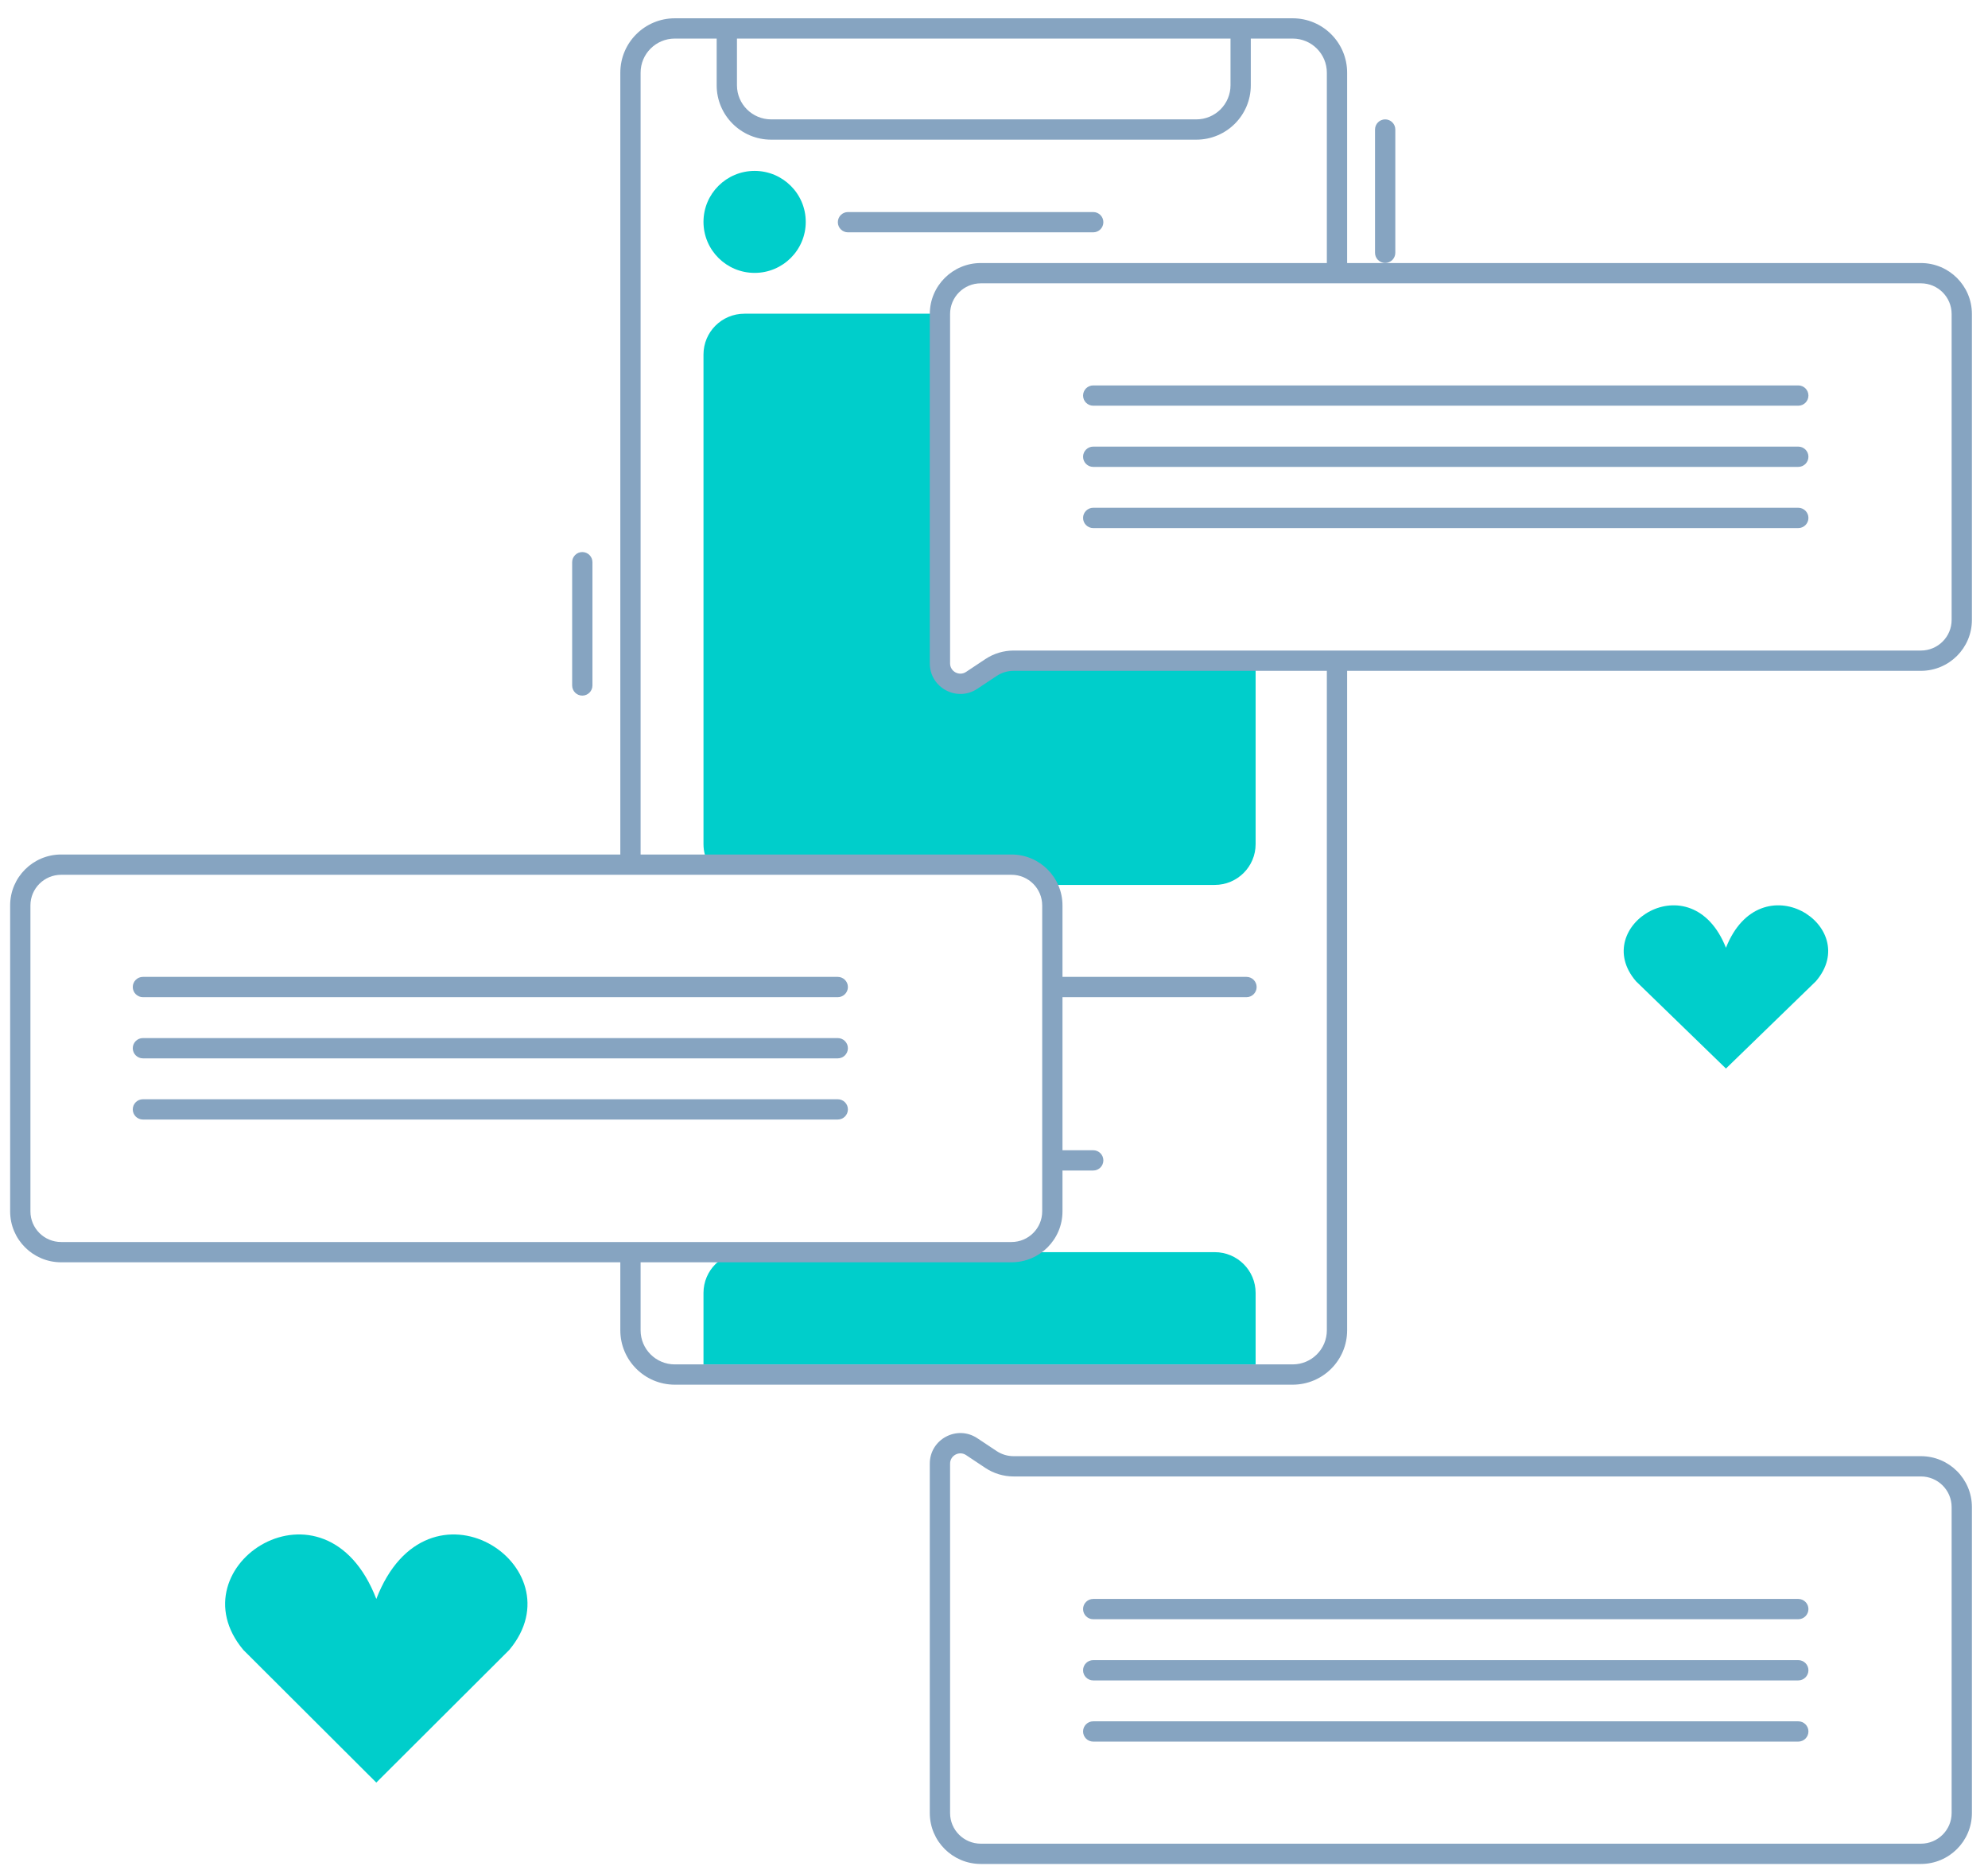 <svg width="98" height="92" viewBox="0 0 98 92" fill="none" xmlns="http://www.w3.org/2000/svg">
<path d="M34.679 41.619V17.479C34.679 16.367 35.582 15.467 36.696 15.467H46.272V32.567L47.28 33.572L50.304 32.567H61.897V41.619C61.897 42.73 60.994 43.631 59.881 43.631H51.312L50.304 42.625H34.949C34.778 42.329 34.679 41.986 34.679 41.619Z" fill="#00CECB"/>
<path d="M34.679 67.269V63.748C34.679 62.637 35.582 61.737 36.696 61.737H59.881C60.994 61.737 61.897 62.637 61.897 63.748V67.269H34.679Z" fill="#00CECB"/>
<path d="M37.2 8.426C38.591 8.426 39.72 9.552 39.72 10.94C39.72 12.329 38.591 13.455 37.2 13.455C35.808 13.455 34.679 12.329 34.679 10.94C34.679 9.552 35.808 8.426 37.2 8.426Z" fill="#00CECB"/>
<path d="M11.998 81.351L18.55 87.889L25.103 81.351C28.573 77.213 21.07 72.298 18.551 78.836C16.031 72.298 8.528 77.213 11.998 81.351Z" fill="#00CECB"/>
<path d="M80.65 48.383L85.082 52.684L89.513 48.383C91.86 45.661 86.786 42.428 85.082 46.729C83.378 42.428 78.304 45.661 80.65 48.383Z" fill="#00CECB"/>
<path d="M61.447 49.165C61.723 49.165 61.947 48.941 61.947 48.665C61.947 48.389 61.723 48.165 61.447 48.165V49.165ZM53.891 57.712C54.167 57.712 54.391 57.489 54.391 57.212C54.391 56.936 54.167 56.712 53.891 56.712V57.712ZM41.802 10.455C41.525 10.455 41.302 10.679 41.302 10.955C41.302 11.232 41.525 11.455 41.802 11.455V10.455ZM53.891 11.455C54.167 11.455 54.391 11.232 54.391 10.955C54.391 10.679 54.167 10.455 53.891 10.455V11.455ZM7.045 48.165C6.769 48.165 6.545 48.389 6.545 48.665C6.545 48.941 6.769 49.165 7.045 49.165V48.165ZM41.298 49.165C41.574 49.165 41.798 48.941 41.798 48.665C41.798 48.389 41.574 48.165 41.298 48.165V49.165ZM7.045 51.182C6.769 51.182 6.545 51.406 6.545 51.682C6.545 51.958 6.769 52.182 7.045 52.182V51.182ZM41.298 52.182C41.574 52.182 41.798 51.958 41.798 51.682C41.798 51.406 41.574 51.182 41.298 51.182V52.182ZM7.045 54.198C6.769 54.198 6.545 54.422 6.545 54.698C6.545 54.975 6.769 55.198 7.045 55.198V54.198ZM41.298 55.198C41.574 55.198 41.798 54.975 41.798 54.698C41.798 54.422 41.574 54.198 41.298 54.198V55.198ZM67.783 12.464C67.783 12.74 68.007 12.964 68.283 12.964C68.559 12.964 68.783 12.74 68.783 12.464H67.783ZM68.783 6.386C68.783 6.11 68.559 5.886 68.283 5.886C68.007 5.886 67.783 6.11 67.783 6.386H68.783ZM28.205 33.797C28.205 34.073 28.429 34.297 28.705 34.297C28.981 34.297 29.205 34.073 29.205 33.797H28.205ZM29.205 27.719C29.205 27.443 28.981 27.219 28.705 27.219C28.429 27.219 28.205 27.443 28.205 27.719H29.205ZM46.335 15.481H45.835H46.335ZM48.85 32.913L48.573 32.497L48.573 32.497L48.85 32.913ZM47.901 33.544L47.624 33.128L47.624 33.128L47.901 33.544ZM46.335 32.708H46.835H46.335ZM53.891 19.003C53.615 19.003 53.391 19.227 53.391 19.503C53.391 19.779 53.615 20.003 53.891 20.003V19.003ZM88.648 20.003C88.924 20.003 89.148 19.779 89.148 19.503C89.148 19.227 88.924 19.003 88.648 19.003V20.003ZM53.891 22.02C53.615 22.02 53.391 22.244 53.391 22.52C53.391 22.796 53.615 23.02 53.891 23.02V22.02ZM88.648 23.02C88.924 23.02 89.148 22.796 89.148 22.52C89.148 22.244 88.924 22.02 88.648 22.02V23.02ZM53.891 25.036C53.615 25.036 53.391 25.26 53.391 25.536C53.391 25.813 53.615 26.036 53.891 26.036V25.036ZM88.648 26.036C88.924 26.036 89.148 25.813 89.148 25.536C89.148 25.26 88.924 25.036 88.648 25.036V26.036ZM46.335 89.391L45.835 89.391L46.335 89.391ZM48.85 71.958L49.127 71.542L49.127 71.542L48.85 71.958ZM47.901 71.327L47.624 71.743L47.624 71.743L47.901 71.327ZM46.335 72.164L46.835 72.164L46.335 72.164ZM53.891 84.869C53.615 84.869 53.391 85.093 53.391 85.369C53.391 85.645 53.615 85.869 53.891 85.869V84.869ZM88.648 85.869C88.924 85.869 89.148 85.645 89.148 85.369C89.148 85.093 88.924 84.869 88.648 84.869V85.869ZM53.891 81.852C53.615 81.852 53.391 82.076 53.391 82.352C53.391 82.628 53.615 82.852 53.891 82.852V81.852ZM88.648 82.852C88.924 82.852 89.148 82.628 89.148 82.352C89.148 82.076 88.924 81.852 88.648 81.852V82.852ZM53.891 78.835C53.615 78.835 53.391 79.059 53.391 79.335C53.391 79.611 53.615 79.835 53.891 79.835V78.835ZM88.648 79.835C88.924 79.835 89.148 79.611 89.148 79.335C89.148 79.059 88.924 78.835 88.648 78.835V79.835ZM41.802 11.455H53.891V10.455H41.802V11.455ZM1.5 44.643C1.5 43.809 2.177 43.131 3.015 43.131V42.131C1.627 42.131 0.5 43.255 0.5 44.643H1.5ZM49.861 43.131C50.699 43.131 51.376 43.809 51.376 44.643H52.376C52.376 43.255 51.249 42.131 49.861 42.131V43.131ZM51.376 59.726C51.376 60.56 50.699 61.237 49.861 61.237V62.237C51.249 62.237 52.376 61.114 52.376 59.726H51.376ZM3.015 61.237C2.177 61.237 1.5 60.56 1.5 59.726H0.5C0.5 61.114 1.627 62.237 3.015 62.237V61.237ZM1.5 59.726V44.643H0.5V59.726H1.5ZM7.045 49.165H41.298V48.165H7.045V49.165ZM7.045 52.182H41.298V51.182H7.045V52.182ZM7.045 55.198H41.298V54.198H7.045V55.198ZM33.265 68.271H63.723V67.271H33.265V68.271ZM35.829 0.902H33.265V1.902H35.829V0.902ZM35.329 1.402V4.205H36.329V1.402H35.329ZM38.014 6.886H58.974V5.886H38.014V6.886ZM63.723 0.902H61.159V1.902H63.723V0.902ZM61.159 0.902H35.829V1.902H61.159V0.902ZM61.659 4.205V1.402H60.659V4.205H61.659ZM68.783 12.464V6.386H67.783V12.464H68.783ZM29.205 33.797V27.719H28.205V33.797H29.205ZM58.974 6.886C60.456 6.886 61.659 5.686 61.659 4.205H60.659C60.659 5.132 59.905 5.886 58.974 5.886V6.886ZM66.408 3.584C66.408 2.102 65.205 0.902 63.723 0.902V1.902C64.655 1.902 65.408 2.656 65.408 3.584H66.408ZM63.723 68.271C65.205 68.271 66.408 67.071 66.408 65.59H65.408C65.408 66.517 64.655 67.271 63.723 67.271V68.271ZM30.579 65.59C30.579 67.071 31.783 68.271 33.265 68.271V67.271C32.333 67.271 31.579 66.517 31.579 65.59H30.579ZM35.329 4.205C35.329 5.686 36.532 6.886 38.014 6.886V5.886C37.083 5.886 36.329 5.132 36.329 4.205H35.329ZM31.579 3.584C31.579 2.656 32.333 1.902 33.265 1.902V0.902C31.783 0.902 30.579 2.102 30.579 3.584H31.579ZM46.835 15.481C46.835 14.647 47.512 13.969 48.35 13.969V12.969C46.962 12.969 45.835 14.093 45.835 15.481L46.835 15.481ZM94.692 13.969C95.53 13.969 96.207 14.647 96.207 15.481H97.207C97.207 14.093 96.081 12.969 94.692 12.969V13.969ZM96.207 15.481V30.564H97.207V15.481H96.207ZM96.207 30.564C96.207 31.398 95.53 32.075 94.692 32.075V33.075C96.081 33.075 97.207 31.952 97.207 30.564H96.207ZM49.968 32.075C49.471 32.075 48.986 32.222 48.573 32.497L49.127 33.33C49.376 33.164 49.668 33.075 49.968 33.075V32.075ZM48.573 32.497L47.624 33.128L48.178 33.961L49.127 33.33L48.573 32.497ZM47.624 33.128C47.286 33.353 46.835 33.11 46.835 32.708L45.835 32.708C45.835 33.912 47.178 34.626 48.178 33.961L47.624 33.128ZM46.835 32.708V15.481H45.835V32.708H46.835ZM53.891 20.003H88.648V19.003H53.891V20.003ZM53.891 23.02H88.648V22.02H53.891V23.02ZM53.891 26.036H88.648V25.036H53.891V26.036ZM45.835 89.391C45.835 90.779 46.962 91.902 48.35 91.902V90.902C47.512 90.902 46.835 90.225 46.835 89.391L45.835 89.391ZM48.35 91.902H94.692V90.902H48.35V91.902ZM94.692 91.902C96.081 91.902 97.207 90.779 97.207 89.391H96.207C96.207 90.225 95.53 90.902 94.692 90.902V91.902ZM97.207 89.391V74.307H96.207V89.391H97.207ZM97.207 74.307C97.207 72.92 96.081 71.796 94.692 71.796V72.796C95.53 72.796 96.207 73.474 96.207 74.307H97.207ZM94.692 71.796H49.968V72.796H94.692V71.796ZM49.968 71.796C49.668 71.796 49.376 71.708 49.127 71.542L48.573 72.375C48.986 72.65 49.471 72.796 49.968 72.796V71.796ZM49.127 71.542L48.178 70.911L47.624 71.743L48.573 72.375L49.127 71.542ZM48.178 70.911C47.178 70.245 45.835 70.96 45.835 72.164L46.835 72.164C46.835 71.762 47.286 71.518 47.624 71.743L48.178 70.911ZM45.835 72.164V89.391H46.835V72.164H45.835ZM53.891 85.869H88.648V84.869H53.891V85.869ZM53.891 82.852H88.648V81.852H53.891V82.852ZM53.891 79.835H88.648V78.835H53.891V79.835ZM30.579 3.584V42.631H31.579V3.584H30.579ZM3.015 43.131H31.079V42.131H3.015V43.131ZM31.079 43.131H49.861V42.131H31.079V43.131ZM30.579 61.737V65.59H31.579V61.737H30.579ZM49.861 61.237H31.079V62.237H49.861V61.237ZM31.079 61.237H3.015V62.237H31.079V61.237ZM51.376 57.212V59.726H52.376V57.212H51.376ZM51.876 57.712H53.891V56.712H51.876V57.712ZM51.376 48.665V57.212H52.376V48.665H51.376ZM51.876 49.165H61.447V48.165H51.876V49.165ZM51.376 44.643V46.654H52.376V44.643H51.376ZM51.376 46.654V48.665H52.376V46.654H51.376ZM48.35 13.969H65.908V12.969H48.35V13.969ZM65.908 13.969H94.692V12.969H65.908V13.969ZM66.408 13.469V3.584H65.408V13.469H66.408ZM66.408 65.59V32.575H65.408V65.59H66.408ZM94.692 32.075H65.908V33.075H94.692V32.075ZM65.908 32.075H49.968V33.075H65.908V32.075Z" fill="#86A4C1"/>
</svg>
